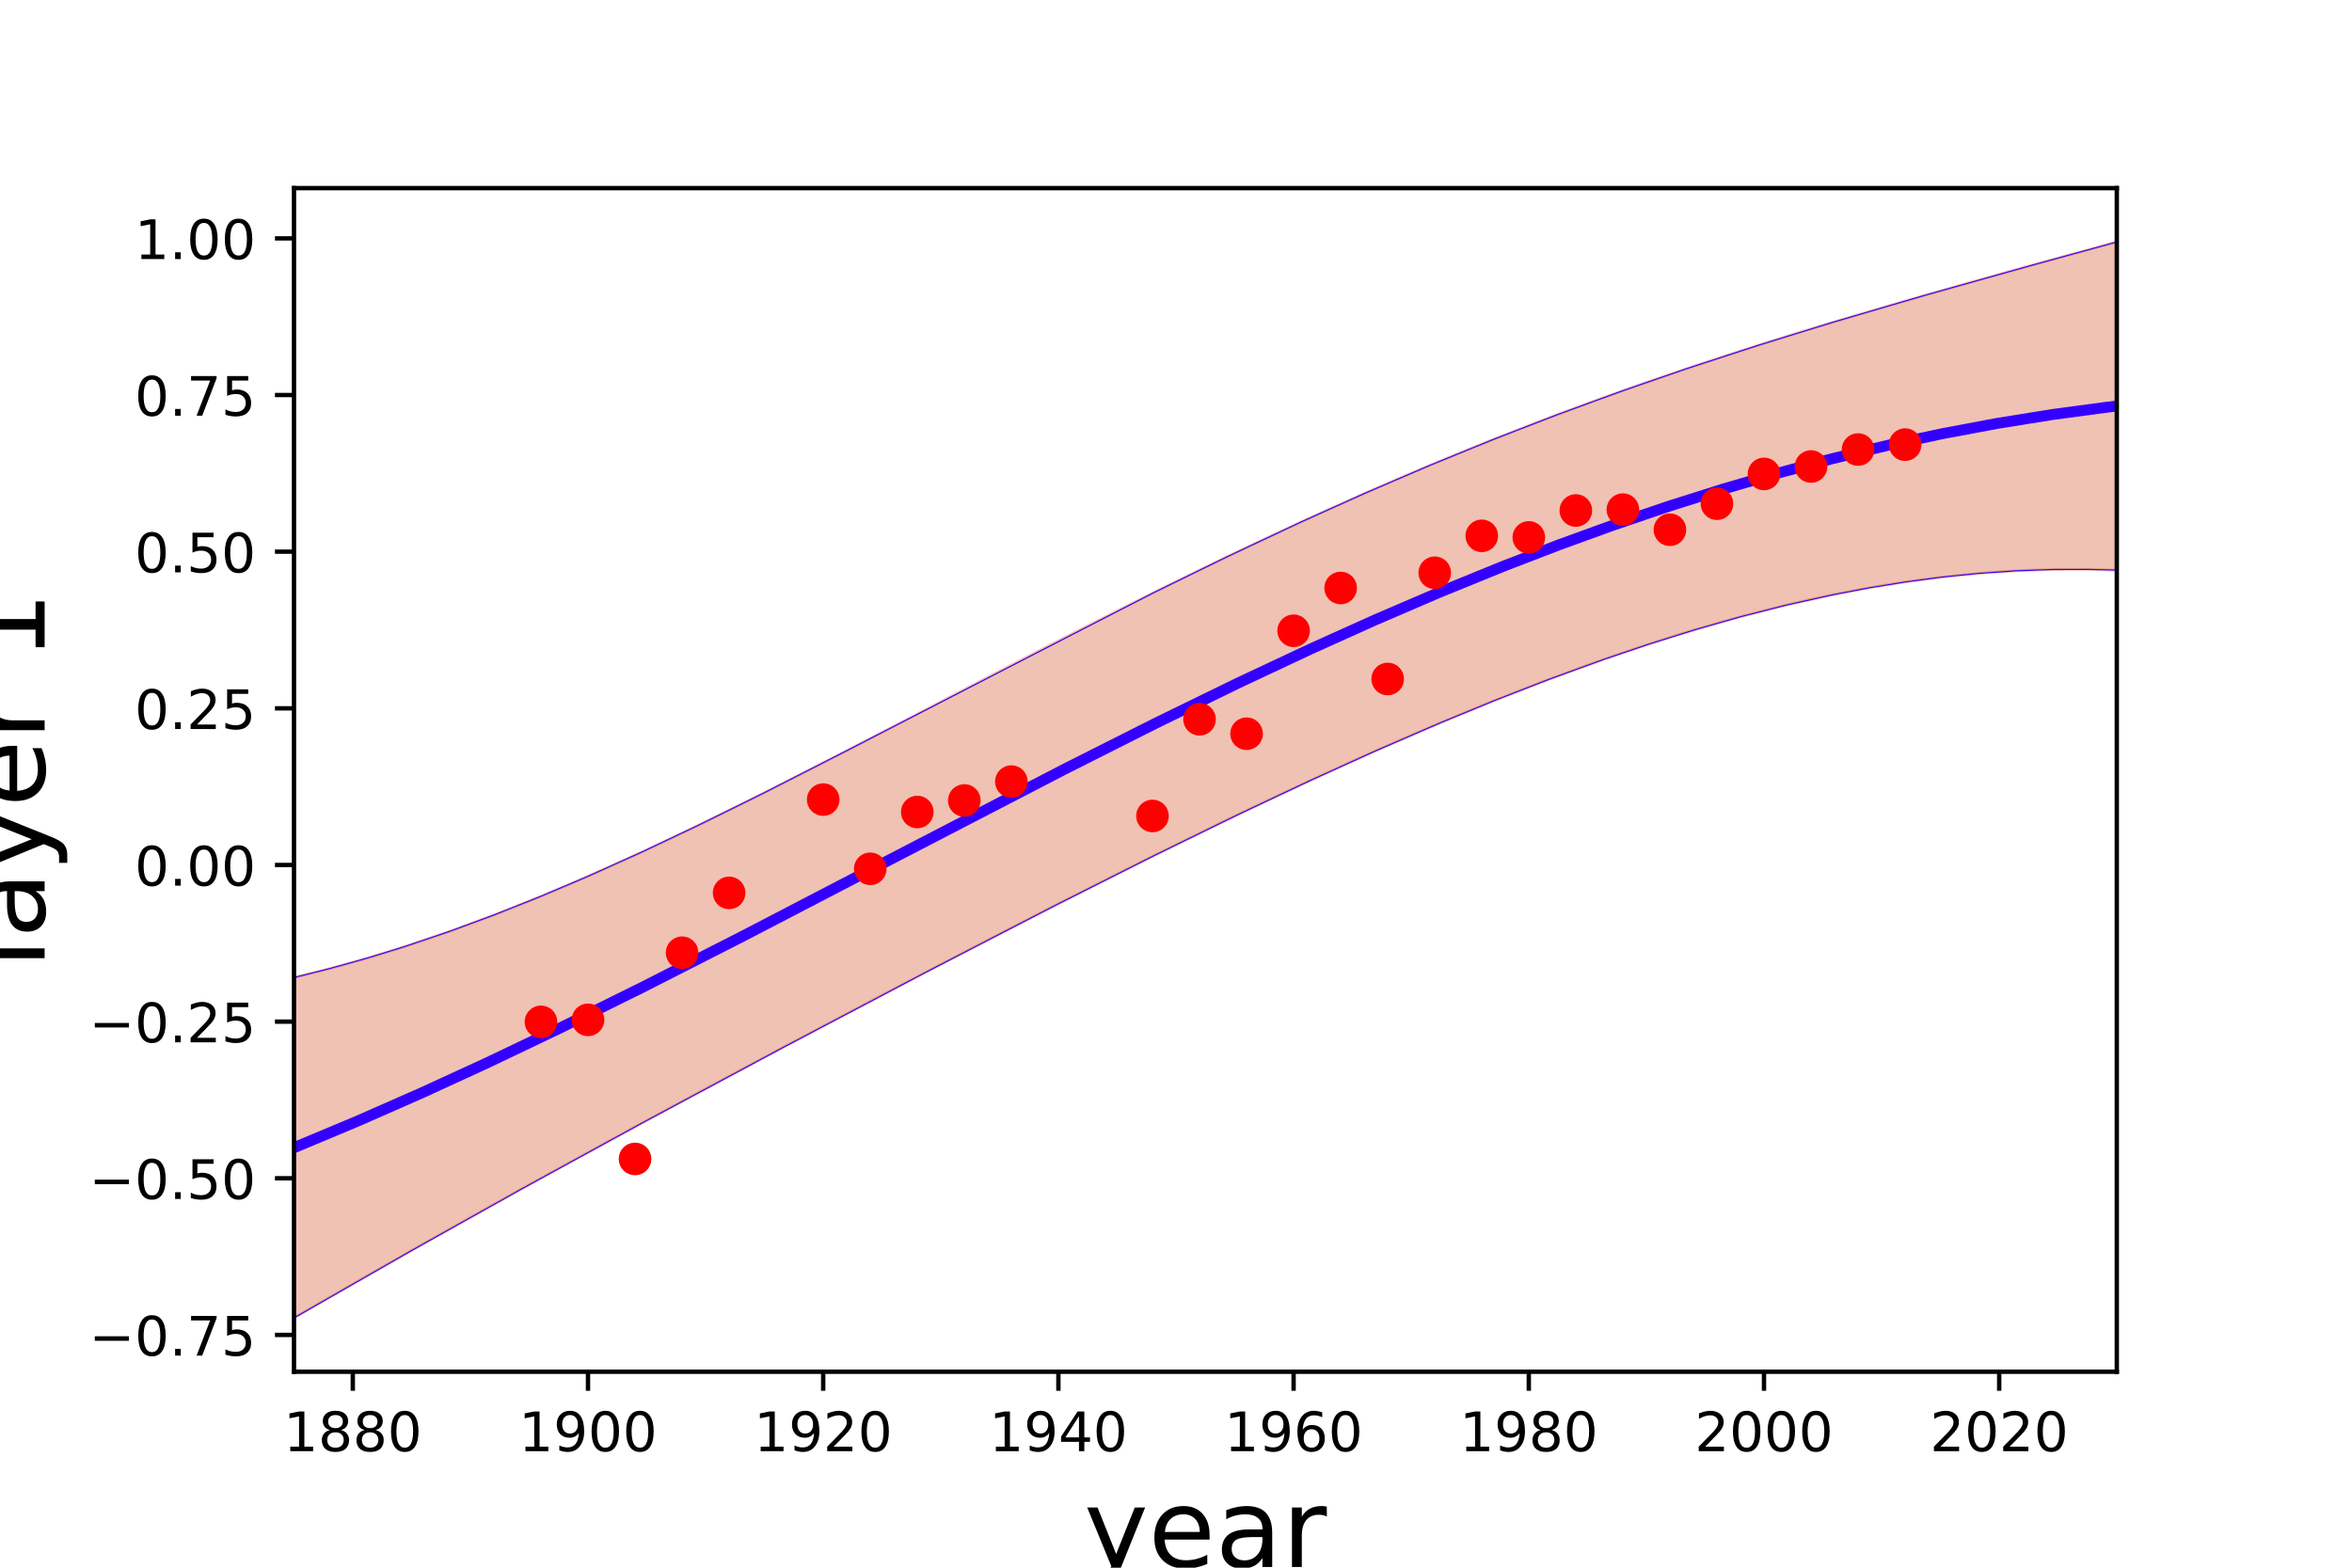 <?xml version="1.0" encoding="utf-8" standalone="no"?>
<!DOCTYPE svg PUBLIC "-//W3C//DTD SVG 1.1//EN"
  "http://www.w3.org/Graphics/SVG/1.1/DTD/svg11.dtd">
<!-- Created with matplotlib (http://matplotlib.org/) -->
<svg height="288pt" version="1.1" viewBox="0 0 432 288" width="432pt" xmlns="http://www.w3.org/2000/svg" xmlns:xlink="http://www.w3.org/1999/xlink">
 <defs>
  <style type="text/css">
*{stroke-linecap:butt;stroke-linejoin:round;}
  </style>
 </defs>
 <g id="figure_1">
  <g id="patch_1">
   <path d="M 0 288 
L 432 288 
L 432 0 
L 0 0 
z
" style="fill:none;"/>
  </g>
  <g id="axes_1">
   <g id="patch_2">
    <path d="M 54 252 
L 388.8 252 
L 388.8 34.56 
L 54 34.56 
z
" style="fill:none;"/>
   </g>
   <g id="patch_3">
    <path clip-path="url(#p9a515f2b17)" d="M 54 179.571 
L 55.682 179.168 
L 57.365 178.753 
L 59.047 178.325 
L 60.73 177.885 
L 62.412 177.432 
L 64.094 176.968 
L 65.777 176.491 
L 67.459 176.002 
L 69.142 175.502 
L 70.824 174.989 
L 72.507 174.465 
L 74.189 173.93 
L 75.871 173.383 
L 77.554 172.825 
L 79.236 172.256 
L 80.919 171.676 
L 82.601 171.085 
L 84.283 170.483 
L 85.966 169.871 
L 87.648 169.249 
L 89.331 168.616 
L 91.013 167.974 
L 92.695 167.321 
L 94.378 166.659 
L 96.06 165.988 
L 97.743 165.308 
L 99.425 164.618 
L 101.108 163.92 
L 102.79 163.213 
L 104.472 162.497 
L 106.155 161.773 
L 107.837 161.042 
L 109.52 160.302 
L 111.202 159.555 
L 112.884 158.801 
L 114.567 158.039 
L 116.249 157.271 
L 117.932 156.496 
L 119.614 155.714 
L 121.296 154.926 
L 122.979 154.133 
L 124.661 153.333 
L 126.344 152.528 
L 128.026 151.717 
L 129.709 150.901 
L 131.391 150.08 
L 133.073 149.255 
L 134.756 148.425 
L 136.438 147.591 
L 138.121 146.753 
L 139.803 145.911 
L 141.485 145.065 
L 143.168 144.216 
L 144.85 143.364 
L 146.533 142.509 
L 148.215 141.651 
L 149.897 140.79 
L 151.58 139.927 
L 153.262 139.062 
L 154.945 138.195 
L 156.627 137.326 
L 158.31 136.455 
L 159.992 135.583 
L 161.674 134.71 
L 163.357 133.835 
L 165.039 132.96 
L 166.722 132.084 
L 168.404 131.208 
L 170.086 130.331 
L 171.769 129.454 
L 173.451 128.577 
L 175.134 127.7 
L 176.816 126.824 
L 178.498 125.948 
L 180.181 125.072 
L 181.863 124.198 
L 183.546 123.324 
L 185.228 122.451 
L 186.911 121.58 
L 188.593 120.71 
L 190.275 119.841 
L 191.958 118.975 
L 193.64 118.109 
L 195.323 117.246 
L 197.005 116.385 
L 198.687 115.526 
L 200.37 114.669 
L 202.052 113.815 
L 203.735 112.963 
L 205.417 112.114 
L 207.099 111.268 
L 208.782 110.424 
L 210.464 109.584 
L 212.147 108.746 
L 213.829 107.912 
L 215.512 107.081 
L 217.194 106.253 
L 218.876 105.429 
L 220.559 104.609 
L 222.241 103.792 
L 223.924 102.979 
L 225.606 102.17 
L 227.288 101.364 
L 228.971 100.563 
L 230.653 99.766 
L 232.336 98.973 
L 234.018 98.184 
L 235.701 97.4 
L 237.383 96.62 
L 239.065 95.844 
L 240.748 95.073 
L 242.43 94.307 
L 244.113 93.545 
L 245.795 92.788 
L 247.477 92.036 
L 249.16 91.288 
L 250.842 90.545 
L 252.525 89.808 
L 254.207 89.075 
L 255.889 88.347 
L 257.572 87.624 
L 259.254 86.906 
L 260.937 86.193 
L 262.619 85.486 
L 264.302 84.783 
L 265.984 84.086 
L 267.666 83.393 
L 269.349 82.706 
L 271.031 82.024 
L 272.714 81.348 
L 274.396 80.676 
L 276.078 80.01 
L 277.761 79.349 
L 279.443 78.693 
L 281.126 78.042 
L 282.808 77.396 
L 284.49 76.756 
L 286.173 76.12 
L 287.855 75.49 
L 289.538 74.865 
L 291.22 74.245 
L 292.903 73.63 
L 294.585 73.019 
L 296.267 72.414 
L 297.95 71.814 
L 299.632 71.218 
L 301.315 70.627 
L 302.997 70.041 
L 304.679 69.46 
L 306.362 68.883 
L 308.044 68.311 
L 309.727 67.743 
L 311.409 67.179 
L 313.091 66.62 
L 314.774 66.065 
L 316.456 65.514 
L 318.139 64.968 
L 319.821 64.425 
L 321.504 63.886 
L 323.186 63.351 
L 324.868 62.82 
L 326.551 62.292 
L 328.233 61.768 
L 329.916 61.248 
L 331.598 60.73 
L 333.28 60.216 
L 334.963 59.705 
L 336.645 59.198 
L 338.328 58.693 
L 340.01 58.191 
L 341.692 57.691 
L 343.375 57.194 
L 345.057 56.7 
L 346.74 56.208 
L 348.422 55.719 
L 350.105 55.232 
L 351.787 54.747 
L 353.469 54.264 
L 355.152 53.783 
L 356.834 53.303 
L 358.517 52.826 
L 360.199 52.35 
L 361.881 51.876 
L 363.564 51.403 
L 365.246 50.932 
L 366.929 50.462 
L 368.611 49.993 
L 370.293 49.525 
L 371.976 49.059 
L 373.658 48.594 
L 375.341 48.129 
L 377.023 47.666 
L 378.706 47.203 
L 380.388 46.742 
L 382.07 46.281 
L 383.753 45.82 
L 385.435 45.361 
L 387.118 44.902 
L 388.8 44.444 
L 388.8 104.745 
L 387.118 104.686 
L 385.435 104.641 
L 383.753 104.61 
L 382.07 104.593 
L 380.388 104.591 
L 378.706 104.602 
L 377.023 104.628 
L 375.341 104.667 
L 373.658 104.721 
L 371.976 104.788 
L 370.293 104.869 
L 368.611 104.964 
L 366.929 105.072 
L 365.246 105.194 
L 363.564 105.33 
L 361.881 105.479 
L 360.199 105.642 
L 358.517 105.818 
L 356.834 106.007 
L 355.152 106.209 
L 353.469 106.425 
L 351.787 106.653 
L 350.105 106.894 
L 348.422 107.147 
L 346.74 107.414 
L 345.057 107.692 
L 343.375 107.983 
L 341.692 108.286 
L 340.01 108.602 
L 338.328 108.929 
L 336.645 109.268 
L 334.963 109.618 
L 333.28 109.98 
L 331.598 110.354 
L 329.916 110.738 
L 328.233 111.134 
L 326.551 111.54 
L 324.868 111.958 
L 323.186 112.386 
L 321.504 112.824 
L 319.821 113.273 
L 318.139 113.732 
L 316.456 114.2 
L 314.774 114.679 
L 313.091 115.168 
L 311.409 115.666 
L 309.727 116.173 
L 308.044 116.69 
L 306.362 117.215 
L 304.679 117.75 
L 302.997 118.294 
L 301.315 118.846 
L 299.632 119.407 
L 297.95 119.976 
L 296.267 120.553 
L 294.585 121.138 
L 292.903 121.732 
L 291.22 122.333 
L 289.538 122.942 
L 287.855 123.558 
L 286.173 124.182 
L 284.49 124.813 
L 282.808 125.451 
L 281.126 126.096 
L 279.443 126.748 
L 277.761 127.406 
L 276.078 128.071 
L 274.396 128.743 
L 272.714 129.421 
L 271.031 130.106 
L 269.349 130.796 
L 267.666 131.492 
L 265.984 132.195 
L 264.302 132.903 
L 262.619 133.616 
L 260.937 134.335 
L 259.254 135.06 
L 257.572 135.79 
L 255.889 136.524 
L 254.207 137.264 
L 252.525 138.009 
L 250.842 138.759 
L 249.16 139.514 
L 247.477 140.273 
L 245.795 141.036 
L 244.113 141.805 
L 242.43 142.577 
L 240.748 143.353 
L 239.065 144.134 
L 237.383 144.919 
L 235.701 145.707 
L 234.018 146.5 
L 232.336 147.296 
L 230.653 148.096 
L 228.971 148.899 
L 227.288 149.706 
L 225.606 150.516 
L 223.924 151.329 
L 222.241 152.146 
L 220.559 152.965 
L 218.876 153.788 
L 217.194 154.613 
L 215.512 155.441 
L 213.829 156.272 
L 212.147 157.106 
L 210.464 157.942 
L 208.782 158.781 
L 207.099 159.622 
L 205.417 160.465 
L 203.735 161.311 
L 202.052 162.159 
L 200.37 163.009 
L 198.687 163.861 
L 197.005 164.715 
L 195.323 165.571 
L 193.64 166.429 
L 191.958 167.288 
L 190.275 168.15 
L 188.593 169.013 
L 186.911 169.877 
L 185.228 170.743 
L 183.546 171.611 
L 181.863 172.48 
L 180.181 173.351 
L 178.498 174.222 
L 176.816 175.096 
L 175.134 175.97 
L 173.451 176.846 
L 171.769 177.722 
L 170.086 178.6 
L 168.404 179.479 
L 166.722 180.36 
L 165.039 181.241 
L 163.357 182.123 
L 161.674 183.006 
L 159.992 183.891 
L 158.31 184.776 
L 156.627 185.662 
L 154.945 186.549 
L 153.262 187.437 
L 151.58 188.326 
L 149.897 189.216 
L 148.215 190.107 
L 146.533 190.999 
L 144.85 191.892 
L 143.168 192.786 
L 141.485 193.68 
L 139.803 194.576 
L 138.121 195.473 
L 136.438 196.37 
L 134.756 197.269 
L 133.073 198.169 
L 131.391 199.069 
L 129.709 199.971 
L 128.026 200.874 
L 126.344 201.778 
L 124.661 202.684 
L 122.979 203.59 
L 121.296 204.498 
L 119.614 205.407 
L 117.932 206.317 
L 116.249 207.228 
L 114.567 208.141 
L 112.884 209.056 
L 111.202 209.971 
L 109.52 210.889 
L 107.837 211.807 
L 106.155 212.728 
L 104.472 213.65 
L 102.79 214.573 
L 101.108 215.498 
L 99.425 216.425 
L 97.743 217.353 
L 96.06 218.284 
L 94.378 219.216 
L 92.695 220.149 
L 91.013 221.085 
L 89.331 222.022 
L 87.648 222.961 
L 85.966 223.902 
L 84.283 224.845 
L 82.601 225.789 
L 80.919 226.736 
L 79.236 227.684 
L 77.554 228.634 
L 75.871 229.586 
L 74.189 230.54 
L 72.507 231.496 
L 70.824 232.453 
L 69.142 233.412 
L 67.459 234.373 
L 65.777 235.335 
L 64.094 236.299 
L 62.412 237.265 
L 60.73 238.232 
L 59.047 239.201 
L 57.365 240.172 
L 55.682 241.143 
L 54 242.116 
z
" style="fill:#cc3300;opacity:0.3;stroke:#cc3300;stroke-linejoin:miter;stroke-width:0.5;"/>
   </g>
   <g id="matplotlib.axis_1">
    <g id="xtick_1">
     <g id="line2d_1">
      <defs>
       <path d="M 0 0 
L 0 3.5 
" id="m6b3c5d16a5" style="stroke:#000000;stroke-width:0.8;"/>
      </defs>
      <g>
       <use style="stroke:#000000;stroke-width:0.8;" x="64.8" xlink:href="#m6b3c5d16a5" y="252"/>
      </g>
     </g>
     <g id="text_1">
      <!-- 1880 -->
      <defs>
       <path d="M 12.406 8.297 
L 28.516 8.297 
L 28.516 63.922 
L 10.984 60.406 
L 10.984 69.391 
L 28.422 72.906 
L 38.281 72.906 
L 38.281 8.297 
L 54.391 8.297 
L 54.391 0 
L 12.406 0 
z
" id="DejaVuSans-31"/>
       <path d="M 31.781 34.625 
Q 24.75 34.625 20.719 30.859 
Q 16.703 27.094 16.703 20.516 
Q 16.703 13.922 20.719 10.156 
Q 24.75 6.391 31.781 6.391 
Q 38.812 6.391 42.859 10.172 
Q 46.922 13.969 46.922 20.516 
Q 46.922 27.094 42.891 30.859 
Q 38.875 34.625 31.781 34.625 
z
M 21.922 38.812 
Q 15.578 40.375 12.031 44.719 
Q 8.5 49.078 8.5 55.328 
Q 8.5 64.062 14.719 69.141 
Q 20.953 74.219 31.781 74.219 
Q 42.672 74.219 48.875 69.141 
Q 55.078 64.062 55.078 55.328 
Q 55.078 49.078 51.531 44.719 
Q 48 40.375 41.703 38.812 
Q 48.828 37.156 52.797 32.312 
Q 56.781 27.484 56.781 20.516 
Q 56.781 9.906 50.312 4.234 
Q 43.844 -1.422 31.781 -1.422 
Q 19.734 -1.422 13.25 4.234 
Q 6.781 9.906 6.781 20.516 
Q 6.781 27.484 10.781 32.312 
Q 14.797 37.156 21.922 38.812 
z
M 18.312 54.391 
Q 18.312 48.734 21.844 45.562 
Q 25.391 42.391 31.781 42.391 
Q 38.141 42.391 41.719 45.562 
Q 45.312 48.734 45.312 54.391 
Q 45.312 60.062 41.719 63.234 
Q 38.141 66.406 31.781 66.406 
Q 25.391 66.406 21.844 63.234 
Q 18.312 60.062 18.312 54.391 
z
" id="DejaVuSans-38"/>
       <path d="M 31.781 66.406 
Q 24.172 66.406 20.328 58.906 
Q 16.5 51.422 16.5 36.375 
Q 16.5 21.391 20.328 13.891 
Q 24.172 6.391 31.781 6.391 
Q 39.453 6.391 43.281 13.891 
Q 47.125 21.391 47.125 36.375 
Q 47.125 51.422 43.281 58.906 
Q 39.453 66.406 31.781 66.406 
z
M 31.781 74.219 
Q 44.047 74.219 50.516 64.516 
Q 56.984 54.828 56.984 36.375 
Q 56.984 17.969 50.516 8.266 
Q 44.047 -1.422 31.781 -1.422 
Q 19.531 -1.422 13.062 8.266 
Q 6.594 17.969 6.594 36.375 
Q 6.594 54.828 13.062 64.516 
Q 19.531 74.219 31.781 74.219 
z
" id="DejaVuSans-30"/>
      </defs>
      <g transform="translate(52.075 266.598)scale(0.1 -0.1)">
       <use xlink:href="#DejaVuSans-31"/>
       <use x="63.623" xlink:href="#DejaVuSans-38"/>
       <use x="127.246" xlink:href="#DejaVuSans-38"/>
       <use x="190.869" xlink:href="#DejaVuSans-30"/>
      </g>
     </g>
    </g>
    <g id="xtick_2">
     <g id="line2d_2">
      <g>
       <use style="stroke:#000000;stroke-width:0.8;" x="108" xlink:href="#m6b3c5d16a5" y="252"/>
      </g>
     </g>
     <g id="text_2">
      <!-- 1900 -->
      <defs>
       <path d="M 10.984 1.516 
L 10.984 10.5 
Q 14.703 8.734 18.5 7.812 
Q 22.312 6.891 25.984 6.891 
Q 35.75 6.891 40.891 13.453 
Q 46.047 20.016 46.781 33.406 
Q 43.953 29.203 39.594 26.953 
Q 35.25 24.703 29.984 24.703 
Q 19.047 24.703 12.672 31.312 
Q 6.297 37.938 6.297 49.422 
Q 6.297 60.641 12.938 67.422 
Q 19.578 74.219 30.609 74.219 
Q 43.266 74.219 49.922 64.516 
Q 56.594 54.828 56.594 36.375 
Q 56.594 19.141 48.406 8.859 
Q 40.234 -1.422 26.422 -1.422 
Q 22.703 -1.422 18.891 -0.688 
Q 15.094 0.047 10.984 1.516 
z
M 30.609 32.422 
Q 37.25 32.422 41.125 36.953 
Q 45.016 41.5 45.016 49.422 
Q 45.016 57.281 41.125 61.844 
Q 37.25 66.406 30.609 66.406 
Q 23.969 66.406 20.094 61.844 
Q 16.219 57.281 16.219 49.422 
Q 16.219 41.5 20.094 36.953 
Q 23.969 32.422 30.609 32.422 
z
" id="DejaVuSans-39"/>
      </defs>
      <g transform="translate(95.275 266.598)scale(0.1 -0.1)">
       <use xlink:href="#DejaVuSans-31"/>
       <use x="63.623" xlink:href="#DejaVuSans-39"/>
       <use x="127.246" xlink:href="#DejaVuSans-30"/>
       <use x="190.869" xlink:href="#DejaVuSans-30"/>
      </g>
     </g>
    </g>
    <g id="xtick_3">
     <g id="line2d_3">
      <g>
       <use style="stroke:#000000;stroke-width:0.8;" x="151.2" xlink:href="#m6b3c5d16a5" y="252"/>
      </g>
     </g>
     <g id="text_3">
      <!-- 1920 -->
      <defs>
       <path d="M 19.188 8.297 
L 53.609 8.297 
L 53.609 0 
L 7.328 0 
L 7.328 8.297 
Q 12.938 14.109 22.625 23.891 
Q 32.328 33.688 34.812 36.531 
Q 39.547 41.844 41.422 45.531 
Q 43.312 49.219 43.312 52.781 
Q 43.312 58.594 39.234 62.25 
Q 35.156 65.922 28.609 65.922 
Q 23.969 65.922 18.812 64.312 
Q 13.672 62.703 7.812 59.422 
L 7.812 69.391 
Q 13.766 71.781 18.938 73 
Q 24.125 74.219 28.422 74.219 
Q 39.75 74.219 46.484 68.547 
Q 53.219 62.891 53.219 53.422 
Q 53.219 48.922 51.531 44.891 
Q 49.859 40.875 45.406 35.406 
Q 44.188 33.984 37.641 27.219 
Q 31.109 20.453 19.188 8.297 
z
" id="DejaVuSans-32"/>
      </defs>
      <g transform="translate(138.475 266.598)scale(0.1 -0.1)">
       <use xlink:href="#DejaVuSans-31"/>
       <use x="63.623" xlink:href="#DejaVuSans-39"/>
       <use x="127.246" xlink:href="#DejaVuSans-32"/>
       <use x="190.869" xlink:href="#DejaVuSans-30"/>
      </g>
     </g>
    </g>
    <g id="xtick_4">
     <g id="line2d_4">
      <g>
       <use style="stroke:#000000;stroke-width:0.8;" x="194.4" xlink:href="#m6b3c5d16a5" y="252"/>
      </g>
     </g>
     <g id="text_4">
      <!-- 1940 -->
      <defs>
       <path d="M 37.797 64.312 
L 12.891 25.391 
L 37.797 25.391 
z
M 35.203 72.906 
L 47.609 72.906 
L 47.609 25.391 
L 58.016 25.391 
L 58.016 17.188 
L 47.609 17.188 
L 47.609 0 
L 37.797 0 
L 37.797 17.188 
L 4.891 17.188 
L 4.891 26.703 
z
" id="DejaVuSans-34"/>
      </defs>
      <g transform="translate(181.675 266.598)scale(0.1 -0.1)">
       <use xlink:href="#DejaVuSans-31"/>
       <use x="63.623" xlink:href="#DejaVuSans-39"/>
       <use x="127.246" xlink:href="#DejaVuSans-34"/>
       <use x="190.869" xlink:href="#DejaVuSans-30"/>
      </g>
     </g>
    </g>
    <g id="xtick_5">
     <g id="line2d_5">
      <g>
       <use style="stroke:#000000;stroke-width:0.8;" x="237.6" xlink:href="#m6b3c5d16a5" y="252"/>
      </g>
     </g>
     <g id="text_5">
      <!-- 1960 -->
      <defs>
       <path d="M 33.016 40.375 
Q 26.375 40.375 22.484 35.828 
Q 18.609 31.297 18.609 23.391 
Q 18.609 15.531 22.484 10.953 
Q 26.375 6.391 33.016 6.391 
Q 39.656 6.391 43.531 10.953 
Q 47.406 15.531 47.406 23.391 
Q 47.406 31.297 43.531 35.828 
Q 39.656 40.375 33.016 40.375 
z
M 52.594 71.297 
L 52.594 62.312 
Q 48.875 64.062 45.094 64.984 
Q 41.312 65.922 37.594 65.922 
Q 27.828 65.922 22.672 59.328 
Q 17.531 52.734 16.797 39.406 
Q 19.672 43.656 24.016 45.922 
Q 28.375 48.188 33.594 48.188 
Q 44.578 48.188 50.953 41.516 
Q 57.328 34.859 57.328 23.391 
Q 57.328 12.156 50.688 5.359 
Q 44.047 -1.422 33.016 -1.422 
Q 20.359 -1.422 13.672 8.266 
Q 6.984 17.969 6.984 36.375 
Q 6.984 53.656 15.188 63.938 
Q 23.391 74.219 37.203 74.219 
Q 40.922 74.219 44.703 73.484 
Q 48.484 72.75 52.594 71.297 
z
" id="DejaVuSans-36"/>
      </defs>
      <g transform="translate(224.875 266.598)scale(0.1 -0.1)">
       <use xlink:href="#DejaVuSans-31"/>
       <use x="63.623" xlink:href="#DejaVuSans-39"/>
       <use x="127.246" xlink:href="#DejaVuSans-36"/>
       <use x="190.869" xlink:href="#DejaVuSans-30"/>
      </g>
     </g>
    </g>
    <g id="xtick_6">
     <g id="line2d_6">
      <g>
       <use style="stroke:#000000;stroke-width:0.8;" x="280.8" xlink:href="#m6b3c5d16a5" y="252"/>
      </g>
     </g>
     <g id="text_6">
      <!-- 1980 -->
      <g transform="translate(268.075 266.598)scale(0.1 -0.1)">
       <use xlink:href="#DejaVuSans-31"/>
       <use x="63.623" xlink:href="#DejaVuSans-39"/>
       <use x="127.246" xlink:href="#DejaVuSans-38"/>
       <use x="190.869" xlink:href="#DejaVuSans-30"/>
      </g>
     </g>
    </g>
    <g id="xtick_7">
     <g id="line2d_7">
      <g>
       <use style="stroke:#000000;stroke-width:0.8;" x="324" xlink:href="#m6b3c5d16a5" y="252"/>
      </g>
     </g>
     <g id="text_7">
      <!-- 2000 -->
      <g transform="translate(311.275 266.598)scale(0.1 -0.1)">
       <use xlink:href="#DejaVuSans-32"/>
       <use x="63.623" xlink:href="#DejaVuSans-30"/>
       <use x="127.246" xlink:href="#DejaVuSans-30"/>
       <use x="190.869" xlink:href="#DejaVuSans-30"/>
      </g>
     </g>
    </g>
    <g id="xtick_8">
     <g id="line2d_8">
      <g>
       <use style="stroke:#000000;stroke-width:0.8;" x="367.2" xlink:href="#m6b3c5d16a5" y="252"/>
      </g>
     </g>
     <g id="text_8">
      <!-- 2020 -->
      <g transform="translate(354.475 266.598)scale(0.1 -0.1)">
       <use xlink:href="#DejaVuSans-32"/>
       <use x="63.623" xlink:href="#DejaVuSans-30"/>
       <use x="127.246" xlink:href="#DejaVuSans-32"/>
       <use x="190.869" xlink:href="#DejaVuSans-30"/>
      </g>
     </g>
    </g>
    <g id="text_9">
     <!-- year -->
     <defs>
      <path d="M 32.172 -5.078 
Q 28.375 -14.844 24.75 -17.812 
Q 21.141 -20.797 15.094 -20.797 
L 7.906 -20.797 
L 7.906 -13.281 
L 13.188 -13.281 
Q 16.891 -13.281 18.938 -11.516 
Q 21 -9.766 23.484 -3.219 
L 25.094 0.875 
L 2.984 54.688 
L 12.5 54.688 
L 29.594 11.922 
L 46.688 54.688 
L 56.203 54.688 
z
" id="DejaVuSans-79"/>
      <path d="M 56.203 29.594 
L 56.203 25.203 
L 14.891 25.203 
Q 15.484 15.922 20.484 11.062 
Q 25.484 6.203 34.422 6.203 
Q 39.594 6.203 44.453 7.469 
Q 49.312 8.734 54.109 11.281 
L 54.109 2.781 
Q 49.266 0.734 44.188 -0.344 
Q 39.109 -1.422 33.891 -1.422 
Q 20.797 -1.422 13.156 6.188 
Q 5.516 13.812 5.516 26.812 
Q 5.516 40.234 12.766 48.109 
Q 20.016 56 32.328 56 
Q 43.359 56 49.781 48.891 
Q 56.203 41.797 56.203 29.594 
z
M 47.219 32.234 
Q 47.125 39.594 43.094 43.984 
Q 39.062 48.391 32.422 48.391 
Q 24.906 48.391 20.391 44.141 
Q 15.875 39.891 15.188 32.172 
z
" id="DejaVuSans-65"/>
      <path d="M 34.281 27.484 
Q 23.391 27.484 19.188 25 
Q 14.984 22.516 14.984 16.5 
Q 14.984 11.719 18.141 8.906 
Q 21.297 6.109 26.703 6.109 
Q 34.188 6.109 38.703 11.406 
Q 43.219 16.703 43.219 25.484 
L 43.219 27.484 
z
M 52.203 31.203 
L 52.203 0 
L 43.219 0 
L 43.219 8.297 
Q 40.141 3.328 35.547 0.953 
Q 30.953 -1.422 24.312 -1.422 
Q 15.922 -1.422 10.953 3.297 
Q 6 8.016 6 15.922 
Q 6 25.141 12.172 29.828 
Q 18.359 34.516 30.609 34.516 
L 43.219 34.516 
L 43.219 35.406 
Q 43.219 41.609 39.141 45 
Q 35.062 48.391 27.688 48.391 
Q 23 48.391 18.547 47.266 
Q 14.109 46.141 10.016 43.891 
L 10.016 52.203 
Q 14.938 54.109 19.578 55.047 
Q 24.219 56 28.609 56 
Q 40.484 56 46.344 49.844 
Q 52.203 43.703 52.203 31.203 
z
" id="DejaVuSans-61"/>
      <path d="M 41.109 46.297 
Q 39.594 47.172 37.812 47.578 
Q 36.031 48 33.891 48 
Q 26.266 48 22.188 43.047 
Q 18.109 38.094 18.109 28.812 
L 18.109 0 
L 9.078 0 
L 9.078 54.688 
L 18.109 54.688 
L 18.109 46.188 
Q 20.953 51.172 25.484 53.578 
Q 30.031 56 36.531 56 
Q 37.453 56 38.578 55.875 
Q 39.703 55.766 41.062 55.516 
z
" id="DejaVuSans-72"/>
     </defs>
     <g transform="translate(199.089 287.875)scale(0.2 -0.2)">
      <use xlink:href="#DejaVuSans-79"/>
      <use x="59.18" xlink:href="#DejaVuSans-65"/>
      <use x="120.703" xlink:href="#DejaVuSans-61"/>
      <use x="181.982" xlink:href="#DejaVuSans-72"/>
     </g>
    </g>
   </g>
   <g id="matplotlib.axis_2">
    <g id="ytick_1">
     <g id="line2d_9">
      <defs>
       <path d="M 0 0 
L -3.5 0 
" id="mb4fb3fc919" style="stroke:#000000;stroke-width:0.8;"/>
      </defs>
      <g>
       <use style="stroke:#000000;stroke-width:0.8;" x="54" xlink:href="#mb4fb3fc919" y="245.238"/>
      </g>
     </g>
     <g id="text_10">
      <!-- −0.75 -->
      <defs>
       <path d="M 10.594 35.5 
L 73.188 35.5 
L 73.188 27.203 
L 10.594 27.203 
z
" id="DejaVuSans-2212"/>
       <path d="M 10.688 12.406 
L 21 12.406 
L 21 0 
L 10.688 0 
z
" id="DejaVuSans-2e"/>
       <path d="M 8.203 72.906 
L 55.078 72.906 
L 55.078 68.703 
L 28.609 0 
L 18.312 0 
L 43.219 64.594 
L 8.203 64.594 
z
" id="DejaVuSans-37"/>
       <path d="M 10.797 72.906 
L 49.516 72.906 
L 49.516 64.594 
L 19.828 64.594 
L 19.828 46.734 
Q 21.969 47.469 24.109 47.828 
Q 26.266 48.188 28.422 48.188 
Q 40.625 48.188 47.75 41.5 
Q 54.891 34.812 54.891 23.391 
Q 54.891 11.625 47.562 5.094 
Q 40.234 -1.422 26.906 -1.422 
Q 22.312 -1.422 17.547 -0.641 
Q 12.797 0.141 7.719 1.703 
L 7.719 11.625 
Q 12.109 9.234 16.797 8.062 
Q 21.484 6.891 26.703 6.891 
Q 35.156 6.891 40.078 11.328 
Q 45.016 15.766 45.016 23.391 
Q 45.016 31 40.078 35.438 
Q 35.156 39.891 26.703 39.891 
Q 22.75 39.891 18.812 39.016 
Q 14.891 38.141 10.797 36.281 
z
" id="DejaVuSans-35"/>
      </defs>
      <g transform="translate(16.355 249.037)scale(0.1 -0.1)">
       <use xlink:href="#DejaVuSans-2212"/>
       <use x="83.789" xlink:href="#DejaVuSans-30"/>
       <use x="147.412" xlink:href="#DejaVuSans-2e"/>
       <use x="179.199" xlink:href="#DejaVuSans-37"/>
       <use x="242.822" xlink:href="#DejaVuSans-35"/>
      </g>
     </g>
    </g>
    <g id="ytick_2">
     <g id="line2d_10">
      <g>
       <use style="stroke:#000000;stroke-width:0.8;" x="54" xlink:href="#mb4fb3fc919" y="216.46"/>
      </g>
     </g>
     <g id="text_11">
      <!-- −0.50 -->
      <g transform="translate(16.355 220.259)scale(0.1 -0.1)">
       <use xlink:href="#DejaVuSans-2212"/>
       <use x="83.789" xlink:href="#DejaVuSans-30"/>
       <use x="147.412" xlink:href="#DejaVuSans-2e"/>
       <use x="179.199" xlink:href="#DejaVuSans-35"/>
       <use x="242.822" xlink:href="#DejaVuSans-30"/>
      </g>
     </g>
    </g>
    <g id="ytick_3">
     <g id="line2d_11">
      <g>
       <use style="stroke:#000000;stroke-width:0.8;" x="54" xlink:href="#mb4fb3fc919" y="187.682"/>
      </g>
     </g>
     <g id="text_12">
      <!-- −0.25 -->
      <g transform="translate(16.355 191.481)scale(0.1 -0.1)">
       <use xlink:href="#DejaVuSans-2212"/>
       <use x="83.789" xlink:href="#DejaVuSans-30"/>
       <use x="147.412" xlink:href="#DejaVuSans-2e"/>
       <use x="179.199" xlink:href="#DejaVuSans-32"/>
       <use x="242.822" xlink:href="#DejaVuSans-35"/>
      </g>
     </g>
    </g>
    <g id="ytick_4">
     <g id="line2d_12">
      <g>
       <use style="stroke:#000000;stroke-width:0.8;" x="54" xlink:href="#mb4fb3fc919" y="158.905"/>
      </g>
     </g>
     <g id="text_13">
      <!-- 0.00 -->
      <g transform="translate(24.734 162.704)scale(0.1 -0.1)">
       <use xlink:href="#DejaVuSans-30"/>
       <use x="63.623" xlink:href="#DejaVuSans-2e"/>
       <use x="95.41" xlink:href="#DejaVuSans-30"/>
       <use x="159.033" xlink:href="#DejaVuSans-30"/>
      </g>
     </g>
    </g>
    <g id="ytick_5">
     <g id="line2d_13">
      <g>
       <use style="stroke:#000000;stroke-width:0.8;" x="54" xlink:href="#mb4fb3fc919" y="130.127"/>
      </g>
     </g>
     <g id="text_14">
      <!-- 0.25 -->
      <g transform="translate(24.734 133.926)scale(0.1 -0.1)">
       <use xlink:href="#DejaVuSans-30"/>
       <use x="63.623" xlink:href="#DejaVuSans-2e"/>
       <use x="95.41" xlink:href="#DejaVuSans-32"/>
       <use x="159.033" xlink:href="#DejaVuSans-35"/>
      </g>
     </g>
    </g>
    <g id="ytick_6">
     <g id="line2d_14">
      <g>
       <use style="stroke:#000000;stroke-width:0.8;" x="54" xlink:href="#mb4fb3fc919" y="101.349"/>
      </g>
     </g>
     <g id="text_15">
      <!-- 0.50 -->
      <g transform="translate(24.734 105.148)scale(0.1 -0.1)">
       <use xlink:href="#DejaVuSans-30"/>
       <use x="63.623" xlink:href="#DejaVuSans-2e"/>
       <use x="95.41" xlink:href="#DejaVuSans-35"/>
       <use x="159.033" xlink:href="#DejaVuSans-30"/>
      </g>
     </g>
    </g>
    <g id="ytick_7">
     <g id="line2d_15">
      <g>
       <use style="stroke:#000000;stroke-width:0.8;" x="54" xlink:href="#mb4fb3fc919" y="72.571"/>
      </g>
     </g>
     <g id="text_16">
      <!-- 0.75 -->
      <g transform="translate(24.734 76.371)scale(0.1 -0.1)">
       <use xlink:href="#DejaVuSans-30"/>
       <use x="63.623" xlink:href="#DejaVuSans-2e"/>
       <use x="95.41" xlink:href="#DejaVuSans-37"/>
       <use x="159.033" xlink:href="#DejaVuSans-35"/>
      </g>
     </g>
    </g>
    <g id="ytick_8">
     <g id="line2d_16">
      <g>
       <use style="stroke:#000000;stroke-width:0.8;" x="54" xlink:href="#mb4fb3fc919" y="43.794"/>
      </g>
     </g>
     <g id="text_17">
      <!-- 1.00 -->
      <g transform="translate(24.734 47.593)scale(0.1 -0.1)">
       <use xlink:href="#DejaVuSans-31"/>
       <use x="63.623" xlink:href="#DejaVuSans-2e"/>
       <use x="95.41" xlink:href="#DejaVuSans-30"/>
       <use x="159.033" xlink:href="#DejaVuSans-30"/>
      </g>
     </g>
    </g>
    <g id="text_18">
     <!-- layer 1 -->
     <defs>
      <path d="M 9.422 75.984 
L 18.406 75.984 
L 18.406 0 
L 9.422 0 
z
" id="DejaVuSans-6c"/>
      <path id="DejaVuSans-20"/>
     </defs>
     <g transform="translate(8.195 177.91)rotate(-90)scale(0.2 -0.2)">
      <use xlink:href="#DejaVuSans-6c"/>
      <use x="27.783" xlink:href="#DejaVuSans-61"/>
      <use x="89.062" xlink:href="#DejaVuSans-79"/>
      <use x="148.242" xlink:href="#DejaVuSans-65"/>
      <use x="209.766" xlink:href="#DejaVuSans-72"/>
      <use x="250.879" xlink:href="#DejaVuSans-20"/>
      <use x="282.666" xlink:href="#DejaVuSans-31"/>
     </g>
    </g>
   </g>
   <g id="line2d_17">
    <path clip-path="url(#p9a515f2b17)" d="M 54 210.844 
L 65.777 205.913 
L 77.554 200.73 
L 89.331 195.319 
L 102.79 188.893 
L 117.932 181.406 
L 136.438 171.981 
L 163.357 157.979 
L 195.323 141.409 
L 212.147 132.926 
L 227.288 125.535 
L 240.748 119.213 
L 252.525 113.908 
L 264.302 108.843 
L 276.078 104.041 
L 286.173 100.151 
L 296.267 96.484 
L 306.362 93.049 
L 316.456 89.857 
L 326.551 86.916 
L 336.645 84.233 
L 346.74 81.811 
L 356.834 79.655 
L 366.929 77.767 
L 377.023 76.147 
L 387.118 74.794 
L 388.8 74.594 
L 388.8 74.594 
" style="fill:none;stroke:#3300ff;stroke-linecap:square;stroke-width:2;"/>
   </g>
   <g id="line2d_18">
    <path clip-path="url(#p9a515f2b17)" d="M 54 179.571 
L 60.73 177.885 
L 67.459 176.002 
L 74.189 173.93 
L 82.601 171.085 
L 91.013 167.974 
L 99.425 164.618 
L 107.837 161.042 
L 117.932 156.496 
L 128.026 151.717 
L 139.803 145.911 
L 154.945 138.195 
L 212.147 108.746 
L 225.606 102.17 
L 239.065 95.844 
L 250.842 90.545 
L 262.619 85.486 
L 274.396 80.676 
L 286.173 76.12 
L 297.95 71.814 
L 309.727 67.743 
L 323.186 63.351 
L 336.645 59.198 
L 353.469 54.264 
L 373.658 48.594 
L 388.8 44.444 
L 388.8 44.444 
" style="fill:none;stroke:#3300ff;stroke-linecap:square;stroke-width:0.2;"/>
   </g>
   <g id="line2d_19">
    <path clip-path="url(#p9a515f2b17)" d="M 54 242.116 
L 75.871 229.586 
L 96.06 218.284 
L 117.932 206.317 
L 143.168 192.786 
L 170.086 178.6 
L 193.64 166.429 
L 212.147 157.106 
L 227.288 149.706 
L 240.748 143.353 
L 252.525 138.009 
L 264.302 132.903 
L 274.396 128.743 
L 284.49 124.813 
L 294.585 121.138 
L 302.997 118.294 
L 311.409 115.666 
L 319.821 113.273 
L 328.233 111.134 
L 336.645 109.268 
L 343.375 107.983 
L 350.105 106.894 
L 356.834 106.007 
L 363.564 105.33 
L 370.293 104.869 
L 377.023 104.628 
L 383.753 104.61 
L 388.8 104.745 
L 388.8 104.745 
" style="fill:none;stroke:#3300ff;stroke-linecap:square;stroke-width:0.2;"/>
   </g>
   <g id="line2d_20">
    <defs>
     <path d="M 0 2.5 
C 0.663 2.5 1.299 2.237 1.768 1.768 
C 2.237 1.299 2.5 0.663 2.5 0 
C 2.5 -0.663 2.237 -1.299 1.768 -1.768 
C 1.299 -2.237 0.663 -2.5 0 -2.5 
C -0.663 -2.5 -1.299 -2.237 -1.768 -1.768 
C -2.237 -1.299 -2.5 -0.663 -2.5 0 
C -2.5 0.663 -2.237 1.299 -1.768 1.768 
C -1.299 2.237 -0.663 2.5 0 2.5 
z
" id="mf7b03c5a01" style="stroke:#ff0000;"/>
    </defs>
    <g clip-path="url(#p9a515f2b17)">
     <use style="fill:#ff0000;stroke:#ff0000;" x="99.36" xlink:href="#mf7b03c5a01" y="187.727"/>
     <use style="fill:#ff0000;stroke:#ff0000;" x="108" xlink:href="#mf7b03c5a01" y="187.357"/>
     <use style="fill:#ff0000;stroke:#ff0000;" x="116.64" xlink:href="#mf7b03c5a01" y="212.908"/>
     <use style="fill:#ff0000;stroke:#ff0000;" x="125.28" xlink:href="#mf7b03c5a01" y="175.027"/>
     <use style="fill:#ff0000;stroke:#ff0000;" x="133.92" xlink:href="#mf7b03c5a01" y="164.031"/>
     <use style="fill:#ff0000;stroke:#ff0000;" x="151.2" xlink:href="#mf7b03c5a01" y="146.89"/>
     <use style="fill:#ff0000;stroke:#ff0000;" x="159.84" xlink:href="#mf7b03c5a01" y="159.607"/>
     <use style="fill:#ff0000;stroke:#ff0000;" x="168.48" xlink:href="#mf7b03c5a01" y="149.174"/>
     <use style="fill:#ff0000;stroke:#ff0000;" x="177.12" xlink:href="#mf7b03c5a01" y="147.059"/>
     <use style="fill:#ff0000;stroke:#ff0000;" x="185.76" xlink:href="#mf7b03c5a01" y="143.587"/>
     <use style="fill:#ff0000;stroke:#ff0000;" x="211.68" xlink:href="#mf7b03c5a01" y="149.902"/>
     <use style="fill:#ff0000;stroke:#ff0000;" x="220.32" xlink:href="#mf7b03c5a01" y="132.137"/>
     <use style="fill:#ff0000;stroke:#ff0000;" x="228.96" xlink:href="#mf7b03c5a01" y="134.792"/>
     <use style="fill:#ff0000;stroke:#ff0000;" x="237.6" xlink:href="#mf7b03c5a01" y="115.88"/>
     <use style="fill:#ff0000;stroke:#ff0000;" x="246.24" xlink:href="#mf7b03c5a01" y="108.019"/>
     <use style="fill:#ff0000;stroke:#ff0000;" x="254.88" xlink:href="#mf7b03c5a01" y="124.737"/>
     <use style="fill:#ff0000;stroke:#ff0000;" x="263.52" xlink:href="#mf7b03c5a01" y="105.223"/>
     <use style="fill:#ff0000;stroke:#ff0000;" x="272.16" xlink:href="#mf7b03c5a01" y="98.438"/>
     <use style="fill:#ff0000;stroke:#ff0000;" x="280.8" xlink:href="#mf7b03c5a01" y="98.727"/>
     <use style="fill:#ff0000;stroke:#ff0000;" x="289.44" xlink:href="#mf7b03c5a01" y="93.784"/>
     <use style="fill:#ff0000;stroke:#ff0000;" x="298.08" xlink:href="#mf7b03c5a01" y="93.621"/>
     <use style="fill:#ff0000;stroke:#ff0000;" x="306.72" xlink:href="#mf7b03c5a01" y="97.319"/>
     <use style="fill:#ff0000;stroke:#ff0000;" x="315.36" xlink:href="#mf7b03c5a01" y="92.536"/>
     <use style="fill:#ff0000;stroke:#ff0000;" x="324" xlink:href="#mf7b03c5a01" y="87.064"/>
     <use style="fill:#ff0000;stroke:#ff0000;" x="332.64" xlink:href="#mf7b03c5a01" y="85.702"/>
     <use style="fill:#ff0000;stroke:#ff0000;" x="341.28" xlink:href="#mf7b03c5a01" y="82.582"/>
     <use style="fill:#ff0000;stroke:#ff0000;" x="349.92" xlink:href="#mf7b03c5a01" y="81.681"/>
    </g>
   </g>
   <g id="patch_4">
    <path d="M 54 252 
L 54 34.56 
" style="fill:none;stroke:#000000;stroke-linecap:square;stroke-linejoin:miter;stroke-width:0.8;"/>
   </g>
   <g id="patch_5">
    <path d="M 388.8 252 
L 388.8 34.56 
" style="fill:none;stroke:#000000;stroke-linecap:square;stroke-linejoin:miter;stroke-width:0.8;"/>
   </g>
   <g id="patch_6">
    <path d="M 54 252 
L 388.8 252 
" style="fill:none;stroke:#000000;stroke-linecap:square;stroke-linejoin:miter;stroke-width:0.8;"/>
   </g>
   <g id="patch_7">
    <path d="M 54 34.56 
L 388.8 34.56 
" style="fill:none;stroke:#000000;stroke-linecap:square;stroke-linejoin:miter;stroke-width:0.8;"/>
   </g>
  </g>
 </g>
 <defs>
  <clipPath id="p9a515f2b17">
   <rect height="217.44" width="334.8" x="54" y="34.56"/>
  </clipPath>
 </defs>
</svg>
